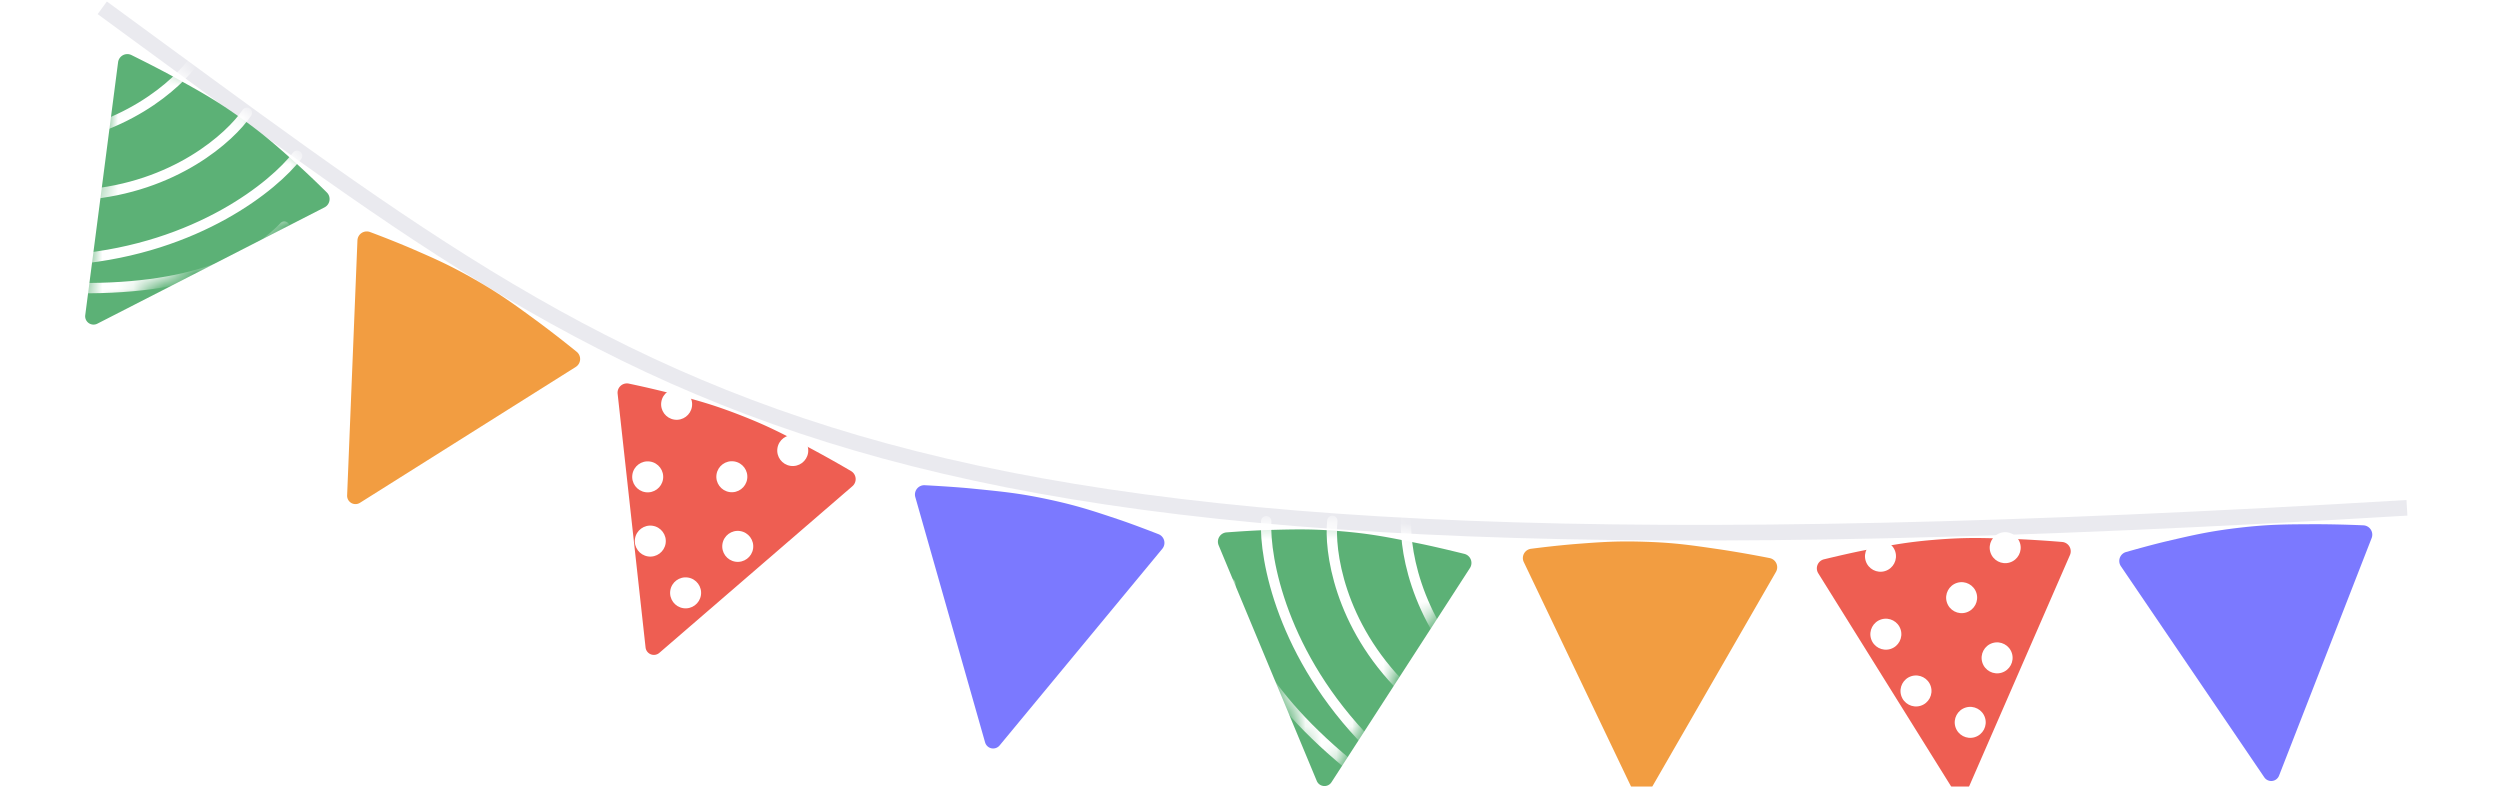 <svg xmlns="http://www.w3.org/2000/svg" width="160" fill="none" viewBox="29.41 44 149.09 50.35">
  <path stroke="#EAEAEF" d="M30.5 44.5c37 27 47.5 38 147.499 32" />
  <g filter="url(#a)">
    <path
      fill="#F29D41"
      d="m129.467 94.085 8.148-14.142a.598.598 0 0 0-.403-.887 75.099 75.099 0 0 0-3.045-.536c-1.875-.274-2.936-.44-4.837-.505-1.838-.064-2.873.01-4.698.153a64.05 64.05 0 0 0-2.692.293.597.597 0 0 0-.462.851l7.042 14.737c.186.388.732.41.947.036Z"
    />
  </g>
  <g filter="url(#b)">
    <path
      fill="#F29D41"
      d="m46.99 75.52 13.813-8.697a.597.597 0 0 0 .058-.971 75.191 75.191 0 0 0-2.442-1.897c-1.53-1.119-2.39-1.761-4.04-2.707-1.595-.915-2.545-1.334-4.226-2.06a64.09 64.09 0 0 0-2.516-.999.597.597 0 0 0-.806.537l-.66 16.319a.535.535 0 0 0 .82.474Z"
    />
  </g>
  <g filter="url(#c)">
    <path
      fill="#5CB176"
      d="m29.41 63.51 2.102-16.186a.597.597 0 0 1 .858-.46c.748.371 1.905.954 2.745 1.42 1.657.92 2.602 1.433 4.152 2.534 1.5 1.064 2.278 1.75 3.642 2.972a64.026 64.026 0 0 1 1.962 1.865c.291.286.214.771-.149.957l-14.538 7.443a.535.535 0 0 1-.774-.545Z"
    />
  </g>
  <mask id="d" width="17" height="19" x="29" y="46" maskUnits="userSpaceOnUse" style="mask-type: alpha">
    <path
      fill="#5CB176"
      d="m29.412 63.51 2.101-16.186a.597.597 0 0 1 .858-.46c.749.371 1.905.954 2.746 1.42 1.657.92 2.601 1.433 4.152 2.534 1.5 1.064 2.278 1.75 3.642 2.972a64.148 64.148 0 0 1 1.962 1.865c.29.286.214.771-.15.957l-14.537 7.443a.535.535 0 0 1-.774-.545Z"
    />
  </mask>
  <g stroke="#fff" stroke-linecap="round" stroke-width=".661" mask="url(#d)">
    <path
      d="M39.755 51.218c-1.05 1.558-4.606 4.788-10.44 5.247M36.415 47.816c-1.05 1.558-4.606 4.789-10.44 5.247M42.97 53.97c-1.457 1.908-6.341 5.902-14.216 6.619M42.15 58.499c-1.645 1.748-5.29 4.033-13.197 3.939"
    />
  </g>
  <g filter="url(#e)">
    <path
      fill="#7B79FF"
      d="m169.813 92.983 5.927-15.208a.598.598 0 0 0-.531-.815 75.213 75.213 0 0 0-3.091-.072c-1.895.01-2.969.007-4.859.228-1.826.214-2.838.442-4.621.859-.815.19-1.893.488-2.617.694a.596.596 0 0 0-.328.91l9.178 13.51a.536.536 0 0 0 .942-.106Z"
    />
  </g>
  <g filter="url(#f)">
    <path
      fill="#7B79FF"
      d="m87.001 90.853-4.466-15.699a.597.597 0 0 1 .606-.761c.835.045 2.127.123 3.084.22 1.886.19 2.956.287 4.816.685 1.797.385 2.784.709 4.519 1.291.794.267 1.839.665 2.54.938.38.148.501.624.24.938L87.929 91.048a.535.535 0 0 1-.927-.195Z"
    />
  </g>
  <g filter="url(#g)">
    <path
      fill="#EE5E52"
      d="m66.153 85.122 12.355-10.665a.597.597 0 0 0-.087-.97 75.353 75.353 0 0 0-2.698-1.51c-1.68-.877-2.627-1.383-4.4-2.072-1.714-.666-2.716-.938-4.486-1.404a64.083 64.083 0 0 0-2.638-.611.597.597 0 0 0-.716.651l1.788 16.234a.535.535 0 0 0 .882.347Z"
    />
  </g>
  <circle cx="70.793" cy="74.511" r=".992" fill="#fff" transform="rotate(8.553 70.793 74.51)" />
  <circle cx="65.574" cy="78.63" r=".992" fill="#fff" transform="rotate(8.553 65.574 78.63)" />
  <circle cx="65.408" cy="74.519" r=".992" fill="#fff" transform="rotate(8.553 65.408 74.519)" />
  <circle cx="67.834" cy="81.943" r=".992" fill="#fff" transform="rotate(8.553 67.834 81.943)" />
  <circle cx="67.259" cy="69.875" r=".992" fill="#fff" transform="rotate(8.553 67.259 69.875)" />
  <circle cx="74.691" cy="72.834" r=".992" fill="#fff" transform="rotate(8.553 74.69 72.834)" />
  <circle cx="71.171" cy="78.968" r=".992" fill="#fff" transform="rotate(8.553 71.171 78.968)" />
  <g filter="url(#h)">
    <path
      fill="#EE5E52"
      d="m149.911 93.824 6.521-14.963a.598.598 0 0 0-.499-.836 75.255 75.255 0 0 0-3.086-.193c-1.894-.064-2.967-.11-4.863.037-1.833.141-2.854.33-4.651.676-.823.158-1.912.414-2.643.59a.596.596 0 0 0-.364.898l8.64 13.86a.535.535 0 0 0 .945-.07Z"
    />
  </g>
  <circle cx="149.5" cy="82.25" r=".992" fill="#fff" transform="rotate(-17.098 149.5 82.25)" />
  <circle cx="146.579" cy="88.222" r=".992" fill="#fff" transform="rotate(-17.098 146.579 88.222)" />
  <circle cx="144.65" cy="84.588" r=".992" fill="#fff" transform="rotate(-17.098 144.65 84.588)" />
  <circle cx="150.049" cy="90.231" r=".992" fill="#fff" transform="rotate(-17.098 150.049 90.231)" />
  <circle cx="144.306" cy="79.6" r=".992" fill="#fff" transform="rotate(-17.098 144.306 79.6)" />
  <circle cx="152.287" cy="79.051" r=".992" fill="#fff" transform="rotate(-17.098 152.287 79.05)" />
  <circle cx="151.77" cy="86.103" r=".992" fill="#fff" transform="rotate(-17.098 151.77 86.103)" />
  <g filter="url(#i)">
    <path
      fill="#5CB176"
      d="m109.171 93.4 8.86-13.707a.598.598 0 0 0-.357-.906c-.811-.2-2.07-.503-3.013-.69-1.859-.37-2.911-.59-4.806-.753-1.831-.157-2.869-.136-4.699-.086-.837.023-1.953.098-2.703.154a.597.597 0 0 0-.505.827l6.279 15.077c.166.398.71.447.944.084Z"
    />
  </g>
  <mask
    id="j"
    width="18"
    height="17"
    x="101"
    y="77"
    maskUnits="userSpaceOnUse"
    style="mask-type: alpha"
  >
    <path
      fill="#5CB176"
      d="m109.17 93.4 8.86-13.707a.598.598 0 0 0-.357-.905c-.811-.201-2.07-.504-3.013-.692-1.859-.37-2.911-.589-4.806-.751-1.831-.158-2.869-.137-4.699-.087-.837.023-1.953.099-2.703.154a.597.597 0 0 0-.505.827l6.279 15.077c.166.398.71.447.944.085Z"
    />
  </mask>
  <g stroke="#fff" stroke-linecap="round" stroke-width=".661" mask="url(#j)">
    <path
      d="M109.225 77.335c-.207 1.867.418 6.632 4.573 10.753M113.972 76.9c-.207 1.867.418 6.631 4.573 10.753M104.992 77.357c-.121 2.397 1.023 8.602 6.568 14.24M102.69 81.343c.125 2.397 1.429 6.497 7.522 11.537"
    />
  </g>
  <defs>
    <filter
      id="a"
      width="21.565"
      height="21.649"
      x="118.775"
      y="76.009"
      color-interpolation-filters="sRGB"
      filterUnits="userSpaceOnUse"
    >
      <feFlood flood-opacity="0" result="BackgroundImageFix" />
      <feColorMatrix
        in="SourceAlpha"
        result="hardAlpha"
        values="0 0 0 0 0 0 0 0 0 0 0 0 0 0 0 0 0 0 127 0"
      />
      <feOffset dy=".661" />
      <feGaussianBlur stdDeviation="1.322" />
      <feColorMatrix values="0 0 0 0 0.129 0 0 0 0 0.129 0 0 0 0 0.204 0 0 0 0.1 0" />
      <feBlend in2="BackgroundImageFix" result="effect1_dropShadow_12_39" />
      <feBlend in="SourceGraphic" in2="effect1_dropShadow_12_39" result="shape" />
    </filter>
    <filter
      id="b"
      width="20.201"
      height="22.741"
      x="43.526"
      y="56.167"
      color-interpolation-filters="sRGB"
      filterUnits="userSpaceOnUse"
    >
      <feFlood flood-opacity="0" result="BackgroundImageFix" />
      <feColorMatrix
        in="SourceAlpha"
        result="hardAlpha"
        values="0 0 0 0 0 0 0 0 0 0 0 0 0 0 0 0 0 0 127 0"
      />
      <feOffset dy=".661" />
      <feGaussianBlur stdDeviation="1.322" />
      <feColorMatrix values="0 0 0 0 0.129 0 0 0 0 0.129 0 0 0 0 0.204 0 0 0 0.1 0" />
      <feBlend in2="BackgroundImageFix" result="effect1_dropShadow_12_39" />
      <feBlend in="SourceGraphic" in2="effect1_dropShadow_12_39" result="shape" />
    </filter>
    <filter
      id="c"
      width="20.932"
      height="22.602"
      x="26.761"
      y="44.818"
      color-interpolation-filters="sRGB"
      filterUnits="userSpaceOnUse"
    >
      <feFlood flood-opacity="0" result="BackgroundImageFix" />
      <feColorMatrix
        in="SourceAlpha"
        result="hardAlpha"
        values="0 0 0 0 0 0 0 0 0 0 0 0 0 0 0 0 0 0 127 0"
      />
      <feOffset dy=".661" />
      <feGaussianBlur stdDeviation="1.322" />
      <feColorMatrix values="0 0 0 0 0.129 0 0 0 0 0.129 0 0 0 0 0.204 0 0 0 0.1 0" />
      <feBlend in2="BackgroundImageFix" result="effect1_dropShadow_12_39" />
      <feBlend in="SourceGraphic" in2="effect1_dropShadow_12_39" result="shape" />
    </filter>
    <filter
      id="e"
      width="21.482"
      height="21.724"
      x="156.944"
      y="74.904"
      color-interpolation-filters="sRGB"
      filterUnits="userSpaceOnUse"
    >
      <feFlood flood-opacity="0" result="BackgroundImageFix" />
      <feColorMatrix
        in="SourceAlpha"
        result="hardAlpha"
        values="0 0 0 0 0 0 0 0 0 0 0 0 0 0 0 0 0 0 127 0"
      />
      <feOffset dy=".661" />
      <feGaussianBlur stdDeviation="1.322" />
      <feColorMatrix values="0 0 0 0 0.129 0 0 0 0 0.129 0 0 0 0 0.204 0 0 0 0.1 0" />
      <feBlend in2="BackgroundImageFix" result="effect1_dropShadow_12_39" />
      <feBlend in="SourceGraphic" in2="effect1_dropShadow_12_39" result="shape" />
    </filter>
    <filter
      id="f"
      width="21.256"
      height="22.139"
      x="79.868"
      y="72.409"
      color-interpolation-filters="sRGB"
      filterUnits="userSpaceOnUse"
    >
      <feFlood flood-opacity="0" result="BackgroundImageFix" />
      <feColorMatrix
        in="SourceAlpha"
        result="hardAlpha"
        values="0 0 0 0 0 0 0 0 0 0 0 0 0 0 0 0 0 0 127 0"
      />
      <feOffset dy=".661" />
      <feGaussianBlur stdDeviation="1.322" />
      <feColorMatrix values="0 0 0 0 0.129 0 0 0 0 0.129 0 0 0 0 0.204 0 0 0 0.1 0" />
      <feBlend in2="BackgroundImageFix" result="effect1_dropShadow_12_39" />
      <feBlend in="SourceGraphic" in2="effect1_dropShadow_12_39" result="shape" />
    </filter>
    <filter
      id="g"
      width="20.526"
      height="22.664"
      x="60.835"
      y="65.893"
      color-interpolation-filters="sRGB"
      filterUnits="userSpaceOnUse"
    >
      <feFlood flood-opacity="0" result="BackgroundImageFix" />
      <feColorMatrix
        in="SourceAlpha"
        result="hardAlpha"
        values="0 0 0 0 0 0 0 0 0 0 0 0 0 0 0 0 0 0 127 0"
      />
      <feOffset dy=".661" />
      <feGaussianBlur stdDeviation="1.322" />
      <feColorMatrix values="0 0 0 0 0.129 0 0 0 0 0.129 0 0 0 0 0.204 0 0 0 0.1 0" />
      <feBlend in2="BackgroundImageFix" result="effect1_dropShadow_12_39" />
      <feBlend in="SourceGraphic" in2="effect1_dropShadow_12_39" result="shape" />
    </filter>
    <filter
      id="h"
      width="21.537"
      height="21.662"
      x="137.59"
      y="75.788"
      color-interpolation-filters="sRGB"
      filterUnits="userSpaceOnUse"
    >
      <feFlood flood-opacity="0" result="BackgroundImageFix" />
      <feColorMatrix
        in="SourceAlpha"
        result="hardAlpha"
        values="0 0 0 0 0 0 0 0 0 0 0 0 0 0 0 0 0 0 127 0"
      />
      <feOffset dy=".661" />
      <feGaussianBlur stdDeviation="1.322" />
      <feColorMatrix values="0 0 0 0 0.129 0 0 0 0 0.129 0 0 0 0 0.204 0 0 0 0.1 0" />
      <feBlend in2="BackgroundImageFix" result="effect1_dropShadow_12_39" />
      <feBlend in="SourceGraphic" in2="effect1_dropShadow_12_39" result="shape" />
    </filter>
    <filter
      id="i"
      width="21.515"
      height="21.712"
      x="99.257"
      y="75.238"
      color-interpolation-filters="sRGB"
      filterUnits="userSpaceOnUse"
    >
      <feFlood flood-opacity="0" result="BackgroundImageFix" />
      <feColorMatrix
        in="SourceAlpha"
        result="hardAlpha"
        values="0 0 0 0 0 0 0 0 0 0 0 0 0 0 0 0 0 0 127 0"
      />
      <feOffset dy=".661" />
      <feGaussianBlur stdDeviation="1.322" />
      <feColorMatrix values="0 0 0 0 0.129 0 0 0 0 0.129 0 0 0 0 0.204 0 0 0 0.1 0" />
      <feBlend in2="BackgroundImageFix" result="effect1_dropShadow_12_39" />
      <feBlend in="SourceGraphic" in2="effect1_dropShadow_12_39" result="shape" />
    </filter>
  </defs>
</svg>